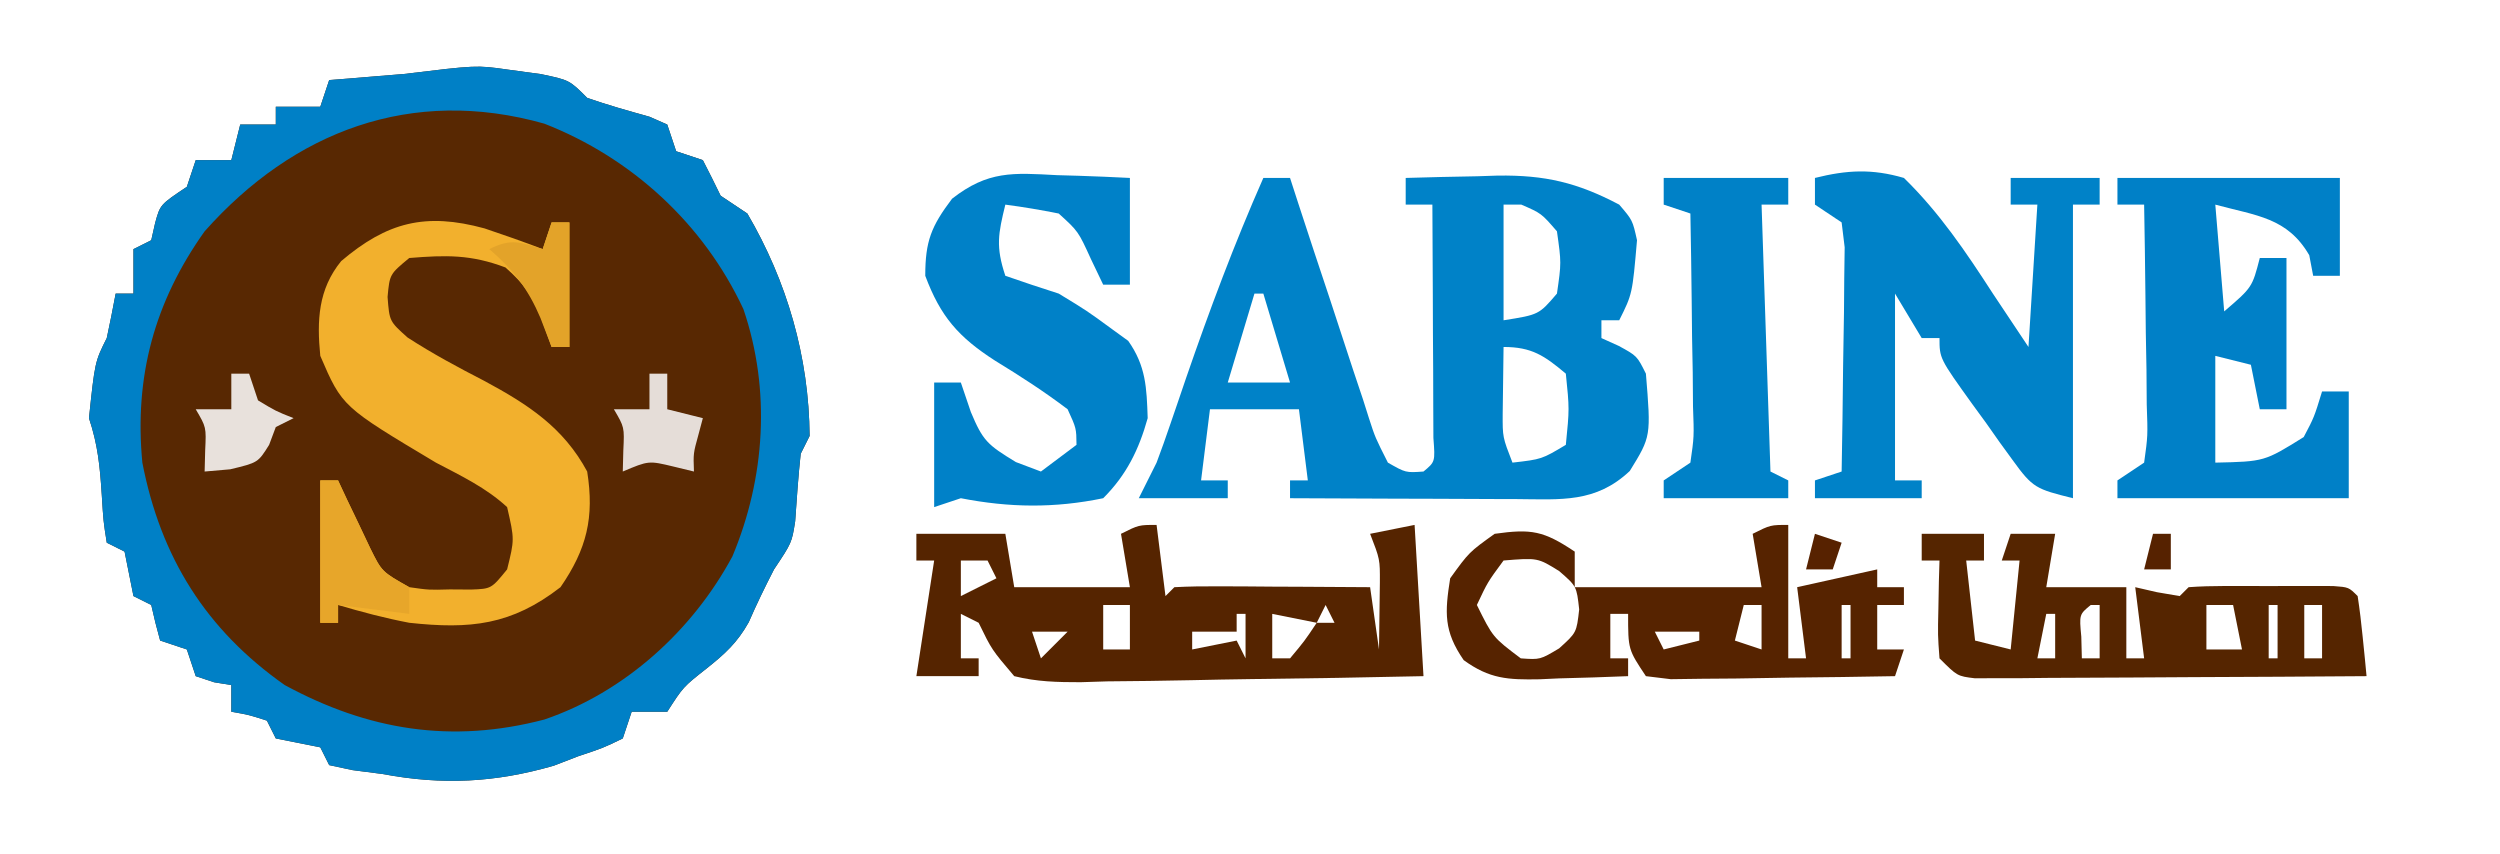 <?xml version="1.0" encoding="UTF-8"?>
<svg version="1.1" xmlns="http://www.w3.org/2000/svg" width="281" height="96">
<path d="M0 0 C1.258 0.171 2.516 0.343 3.812 0.52 C7 1.188 7 1.188 9 3.188 C11.312 3.998 13.646 4.648 16.004 5.309 C16.992 5.744 16.992 5.744 18 6.188 C18.495 7.673 18.495 7.673 19 9.188 C19.99 9.518 20.98 9.848 22 10.188 C22.684 11.512 23.35 12.846 24 14.188 C24.99 14.848 25.98 15.508 27 16.188 C31.47 23.823 33.933 32.329 34 41.188 C33.505 42.178 33.505 42.178 33 43.188 C32.727 45.715 32.554 48.242 32.379 50.777 C32 53.188 32 53.188 30 56.188 C28.99 58.144 28.037 60.101 27.16 62.121 C25.86 64.437 24.505 65.664 22.438 67.312 C19.79 69.397 19.79 69.397 18 72.188 C16.68 72.188 15.36 72.188 14 72.188 C13.505 73.672 13.505 73.672 13 75.188 C10.812 76.25 10.812 76.25 8 77.188 C7.093 77.538 6.185 77.889 5.25 78.25 C-1.338 80.15 -7.237 80.463 -14 79.188 C-15.114 79.043 -16.227 78.899 -17.375 78.75 C-18.674 78.472 -18.674 78.472 -20 78.188 C-20.495 77.198 -20.495 77.198 -21 76.188 C-21.825 76.022 -22.65 75.858 -23.5 75.688 C-24.325 75.522 -25.15 75.358 -26 75.188 C-26.495 74.198 -26.495 74.198 -27 73.188 C-29.025 72.535 -29.025 72.535 -31 72.188 C-31 71.198 -31 70.207 -31 69.188 C-31.639 69.084 -32.279 68.981 -32.938 68.875 C-33.618 68.648 -34.299 68.421 -35 68.188 C-35.33 67.198 -35.66 66.207 -36 65.188 C-36.99 64.858 -37.98 64.528 -39 64.188 C-39.372 62.864 -39.706 61.53 -40 60.188 C-40.66 59.858 -41.32 59.528 -42 59.188 C-42.333 57.521 -42.667 55.854 -43 54.188 C-43.66 53.858 -44.32 53.528 -45 53.188 C-45.379 50.789 -45.379 50.789 -45.562 47.812 C-45.767 44.651 -45.994 42.206 -47 39.188 C-46.333 32.854 -46.333 32.854 -45 30.188 C-44.644 28.526 -44.308 26.859 -44 25.188 C-43.34 25.188 -42.68 25.188 -42 25.188 C-42 23.538 -42 21.887 -42 20.188 C-41.34 19.858 -40.68 19.527 -40 19.188 C-39.856 18.548 -39.711 17.909 -39.562 17.25 C-39 15.188 -39 15.188 -36 13.188 C-35.67 12.197 -35.34 11.207 -35 10.188 C-33.68 10.188 -32.36 10.188 -31 10.188 C-30.67 8.867 -30.34 7.548 -30 6.188 C-28.68 6.188 -27.36 6.188 -26 6.188 C-26 5.527 -26 4.867 -26 4.188 C-24.35 4.188 -22.7 4.188 -21 4.188 C-20.67 3.197 -20.34 2.208 -20 1.188 C-18.844 1.097 -18.844 1.097 -17.664 1.004 C-16.16 0.878 -16.16 0.878 -14.625 0.75 C-13.627 0.669 -12.63 0.588 -11.602 0.504 C-3.435 -0.489 -3.435 -0.489 0 0 Z " fill="#582802" transform="translate(57,7.812)"/>
<path d="M0 0 C1.258 0.171 2.516 0.343 3.812 0.52 C7 1.188 7 1.188 9 3.188 C11.312 3.998 13.646 4.648 16.004 5.309 C16.992 5.744 16.992 5.744 18 6.188 C18.495 7.673 18.495 7.673 19 9.188 C19.99 9.518 20.98 9.848 22 10.188 C22.684 11.512 23.35 12.846 24 14.188 C24.99 14.848 25.98 15.508 27 16.188 C31.47 23.823 33.933 32.329 34 41.188 C33.505 42.178 33.505 42.178 33 43.188 C32.727 45.715 32.554 48.242 32.379 50.777 C32 53.188 32 53.188 30 56.188 C28.99 58.144 28.037 60.101 27.16 62.121 C25.86 64.437 24.505 65.664 22.438 67.312 C19.79 69.397 19.79 69.397 18 72.188 C16.68 72.188 15.36 72.188 14 72.188 C13.505 73.672 13.505 73.672 13 75.188 C10.812 76.25 10.812 76.25 8 77.188 C7.093 77.538 6.185 77.889 5.25 78.25 C-1.338 80.15 -7.237 80.463 -14 79.188 C-15.114 79.043 -16.227 78.899 -17.375 78.75 C-18.674 78.472 -18.674 78.472 -20 78.188 C-20.495 77.198 -20.495 77.198 -21 76.188 C-21.825 76.022 -22.65 75.858 -23.5 75.688 C-24.325 75.522 -25.15 75.358 -26 75.188 C-26.495 74.198 -26.495 74.198 -27 73.188 C-29.025 72.535 -29.025 72.535 -31 72.188 C-31 71.198 -31 70.207 -31 69.188 C-31.639 69.084 -32.279 68.981 -32.938 68.875 C-33.618 68.648 -34.299 68.421 -35 68.188 C-35.33 67.198 -35.66 66.207 -36 65.188 C-36.99 64.858 -37.98 64.528 -39 64.188 C-39.372 62.864 -39.706 61.53 -40 60.188 C-40.66 59.858 -41.32 59.528 -42 59.188 C-42.333 57.521 -42.667 55.854 -43 54.188 C-43.66 53.858 -44.32 53.528 -45 53.188 C-45.379 50.789 -45.379 50.789 -45.562 47.812 C-45.767 44.651 -45.994 42.206 -47 39.188 C-46.333 32.854 -46.333 32.854 -45 30.188 C-44.644 28.526 -44.308 26.859 -44 25.188 C-43.34 25.188 -42.68 25.188 -42 25.188 C-42 23.538 -42 21.887 -42 20.188 C-41.34 19.858 -40.68 19.527 -40 19.188 C-39.856 18.548 -39.711 17.909 -39.562 17.25 C-39 15.188 -39 15.188 -36 13.188 C-35.67 12.197 -35.34 11.207 -35 10.188 C-33.68 10.188 -32.36 10.188 -31 10.188 C-30.67 8.867 -30.34 7.548 -30 6.188 C-28.68 6.188 -27.36 6.188 -26 6.188 C-26 5.527 -26 4.867 -26 4.188 C-24.35 4.188 -22.7 4.188 -21 4.188 C-20.67 3.197 -20.34 2.208 -20 1.188 C-18.844 1.097 -18.844 1.097 -17.664 1.004 C-16.16 0.878 -16.16 0.878 -14.625 0.75 C-13.627 0.669 -12.63 0.588 -11.602 0.504 C-3.435 -0.489 -3.435 -0.489 0 0 Z M-34 18.188 C-39.636 26.112 -41.925 34.514 -41 44.188 C-38.942 54.814 -33.873 62.945 -25 69.188 C-15.639 74.268 -6.252 75.805 4.188 73.062 C13.196 69.998 20.835 63.079 25.324 54.723 C29.01 45.915 29.663 36.039 26.562 26.938 C22.083 17.33 13.983 9.915 4.18 6.086 C-10.746 1.868 -23.997 6.938 -34 18.188 Z " fill="#0080C6" transform="translate(57,7.812)"/>
<path d="M0 0 C0.99 0 1.98 0 3 0 C3.312 0.964 3.625 1.928 3.946 2.922 C5.108 6.492 6.29 10.056 7.48 13.617 C7.992 15.16 8.498 16.705 8.999 18.253 C9.718 20.475 10.458 22.689 11.203 24.902 C11.423 25.597 11.643 26.292 11.87 27.008 C12.571 29.174 12.571 29.174 14 32 C16.006 33.143 16.006 33.143 18 33 C19.318 31.908 19.318 31.908 19.114 29.224 C19.108 28.015 19.103 26.805 19.098 25.559 C19.094 24.253 19.091 22.948 19.088 21.604 C19.08 20.215 19.071 18.826 19.062 17.438 C19.057 16.045 19.053 14.652 19.049 13.26 C19.037 9.84 19.021 6.42 19 3 C18.01 3 17.02 3 16 3 C16 2.01 16 1.02 16 0 C18.688 -0.082 21.374 -0.141 24.062 -0.188 C24.815 -0.213 25.567 -0.238 26.342 -0.264 C31.668 -0.333 35.271 0.511 40 3 C41.5 4.75 41.5 4.75 42 7 C41.479 13.042 41.479 13.042 40 16 C39.34 16 38.68 16 38 16 C38 16.66 38 17.32 38 18 C38.639 18.289 39.279 18.578 39.938 18.875 C42 20 42 20 43 22 C43.579 29.062 43.579 29.062 41.188 32.938 C37.355 36.551 33.455 36.134 28.488 36.098 C27.76 36.096 27.032 36.095 26.282 36.093 C23.958 36.088 21.636 36.075 19.312 36.062 C17.736 36.057 16.16 36.053 14.584 36.049 C10.723 36.038 6.861 36.021 3 36 C3 35.34 3 34.68 3 34 C3.66 34 4.32 34 5 34 C4.67 31.36 4.34 28.72 4 26 C0.7 26 -2.6 26 -6 26 C-6.33 28.64 -6.66 31.28 -7 34 C-6.01 34 -5.02 34 -4 34 C-4 34.66 -4 35.32 -4 36 C-7.3 36 -10.6 36 -14 36 C-13.34 34.68 -12.68 33.36 -12 32 C-11.458 30.561 -10.943 29.112 -10.449 27.656 C-10.165 26.827 -9.881 25.998 -9.588 25.144 C-9.291 24.271 -8.994 23.399 -8.688 22.5 C-6.057 14.869 -3.259 7.389 0 0 Z M27 3 C27 7.29 27 11.58 27 16 C30.971 15.372 30.971 15.372 33 13 C33.5 9.542 33.5 9.542 33 6 C31.252 3.979 31.252 3.979 29 3 C28.34 3 27.68 3 27 3 Z M-1 13 C-1.99 16.3 -2.98 19.6 -4 23 C-1.69 23 0.62 23 3 23 C2.01 19.7 1.02 16.4 0 13 C-0.33 13 -0.66 13 -1 13 Z M27 19 C26.973 20.604 26.954 22.208 26.938 23.812 C26.926 24.706 26.914 25.599 26.902 26.52 C26.89 29.134 26.89 29.134 28 32 C31.291 31.621 31.291 31.621 34 30 C34.404 25.957 34.404 25.957 34 22 C31.591 19.972 30.17 19 27 19 Z " fill="#0082C8" transform="translate(142,20)"/>
<path d="M0 0 C2.198 0.735 4.374 1.503 6.539 2.328 C6.869 1.338 7.199 0.348 7.539 -0.672 C8.199 -0.672 8.859 -0.672 9.539 -0.672 C9.539 3.948 9.539 8.568 9.539 13.328 C8.879 13.328 8.219 13.328 7.539 13.328 C7.147 12.235 6.755 11.142 6.352 10.016 C5.22 7.428 4.521 6.312 2.352 4.391 C-1.528 2.925 -4.319 2.989 -8.461 3.328 C-10.66 5.149 -10.66 5.149 -10.898 7.703 C-10.691 10.44 -10.691 10.44 -8.648 12.266 C-5.824 14.093 -3.01 15.603 -0.023 17.141 C4.85 19.762 8.869 22.357 11.539 27.328 C12.354 32.491 11.5 36.031 8.539 40.328 C3.024 44.605 -1.61 45.074 -8.461 44.328 C-11.204 43.805 -13.778 43.123 -16.461 42.328 C-16.461 42.988 -16.461 43.648 -16.461 44.328 C-17.121 44.328 -17.781 44.328 -18.461 44.328 C-18.461 39.048 -18.461 33.768 -18.461 28.328 C-17.801 28.328 -17.141 28.328 -16.461 28.328 C-16.135 29.027 -15.809 29.725 -15.473 30.445 C-15.036 31.355 -14.599 32.265 -14.148 33.203 C-13.719 34.108 -13.29 35.013 -12.848 35.945 C-11.541 38.593 -11.541 38.593 -8.461 40.328 C-6.245 40.644 -6.245 40.644 -3.898 40.578 C-3.113 40.583 -2.328 40.588 -1.52 40.594 C0.762 40.512 0.762 40.512 2.539 38.328 C3.374 34.957 3.374 34.957 2.539 31.328 C0.173 29.144 -2.625 27.819 -5.461 26.328 C-15.998 20.037 -15.998 20.037 -18.461 14.328 C-18.854 10.365 -18.7 6.847 -16.113 3.676 C-10.949 -0.702 -6.647 -1.815 0 0 Z " fill="#F2B02D" transform="translate(54.461,25.672)"/>
<path d="M0 0 C3.606 -0.898 6.412 -1.048 10 0 C13.997 3.9 16.977 8.329 20 13 C21.98 15.97 21.98 15.97 24 19 C24.33 13.72 24.66 8.44 25 3 C24.01 3 23.02 3 22 3 C22 2.01 22 1.02 22 0 C25.3 0 28.6 0 32 0 C32 0.99 32 1.98 32 3 C31.01 3 30.02 3 29 3 C29 13.89 29 24.78 29 36 C24.859 34.965 24.492 34.867 22.203 31.691 C21.72 31.027 21.236 30.362 20.738 29.678 C20.247 28.98 19.756 28.282 19.25 27.562 C18.743 26.868 18.237 26.174 17.715 25.459 C14 20.287 14 20.287 14 18 C13.34 18 12.68 18 12 18 C11.01 16.35 10.02 14.7 9 13 C9 19.93 9 26.86 9 34 C9.99 34 10.98 34 12 34 C12 34.66 12 35.32 12 36 C8.04 36 4.08 36 0 36 C0 35.34 0 34.68 0 34 C1.485 33.505 1.485 33.505 3 33 C3.074 29.049 3.129 25.098 3.165 21.147 C3.187 19.141 3.225 17.135 3.264 15.129 C3.273 13.872 3.283 12.615 3.293 11.32 C3.317 9.576 3.317 9.576 3.341 7.797 C3.228 6.874 3.116 5.951 3 5 C2.01 4.34 1.02 3.68 0 3 C0 2.01 0 1.02 0 0 Z " fill="#0082C8" transform="translate(204,20)"/>
<path d="M0 0 C8.25 0 16.5 0 25 0 C25 3.63 25 7.26 25 11 C24.01 11 23.02 11 22 11 C21.856 10.237 21.711 9.474 21.562 8.688 C19.095 4.443 15.636 4.258 11 3 C11.33 6.96 11.66 10.92 12 15 C15.149 12.298 15.149 12.298 16 9 C16.99 9 17.98 9 19 9 C19 14.61 19 20.22 19 26 C18.01 26 17.02 26 16 26 C15.67 24.35 15.34 22.7 15 21 C13.68 20.67 12.36 20.34 11 20 C11 23.96 11 27.92 11 32 C16.519 31.877 16.519 31.877 20.938 29.125 C22.11 26.904 22.11 26.904 23 24 C23.99 24 24.98 24 26 24 C26 27.96 26 31.92 26 36 C17.42 36 8.84 36 0 36 C0 35.34 0 34.68 0 34 C0.99 33.34 1.98 32.68 3 32 C3.418 28.991 3.418 28.991 3.293 25.461 C3.283 24.159 3.274 22.857 3.264 21.516 C3.239 20.135 3.213 18.755 3.188 17.375 C3.172 15.987 3.159 14.599 3.146 13.211 C3.111 9.807 3.062 6.404 3 3 C2.01 3 1.02 3 0 3 C0 2.01 0 1.02 0 0 Z " fill="#0080C7" transform="translate(238,20)"/>
<path d="M0 0 C0.33 2.64 0.66 5.28 1 8 C1.33 7.67 1.66 7.34 2 7 C3.635 6.913 5.273 6.893 6.91 6.902 C8.394 6.907 8.394 6.907 9.908 6.912 C10.949 6.92 11.99 6.929 13.062 6.938 C14.63 6.944 14.63 6.944 16.229 6.951 C18.819 6.963 21.41 6.979 24 7 C24.495 10.465 24.495 10.465 25 14 C25.027 12.396 25.046 10.792 25.062 9.188 C25.074 8.294 25.086 7.401 25.098 6.48 C25.11 3.866 25.11 3.866 24 1 C25.65 0.67 27.3 0.34 29 0 C29.495 8.415 29.495 8.415 30 17 C23.522 17.148 17.045 17.257 10.566 17.33 C8.362 17.36 6.159 17.401 3.955 17.453 C0.787 17.525 -2.379 17.559 -5.547 17.586 C-6.532 17.617 -7.518 17.648 -8.533 17.68 C-11.159 17.681 -13.452 17.635 -16 17 C-18.528 14.026 -18.528 14.026 -20 11 C-20.66 10.67 -21.32 10.34 -22 10 C-22 11.65 -22 13.3 -22 15 C-21.34 15 -20.68 15 -20 15 C-20 15.66 -20 16.32 -20 17 C-22.31 17 -24.62 17 -27 17 C-26.34 12.71 -25.68 8.42 -25 4 C-25.66 4 -26.32 4 -27 4 C-27 3.01 -27 2.02 -27 1 C-23.7 1 -20.4 1 -17 1 C-16.67 2.98 -16.34 4.96 -16 7 C-11.71 7 -7.42 7 -3 7 C-3.33 5.02 -3.66 3.04 -4 1 C-2 0 -2 0 0 0 Z M-22 4 C-22 5.32 -22 6.64 -22 8 C-20.68 7.34 -19.36 6.68 -18 6 C-18.33 5.34 -18.66 4.68 -19 4 C-19.99 4 -20.98 4 -22 4 Z M-6 9 C-6 10.65 -6 12.3 -6 14 C-5.01 14 -4.02 14 -3 14 C-3 12.35 -3 10.7 -3 9 C-3.99 9 -4.98 9 -6 9 Z M19 9 C18.67 9.66 18.34 10.32 18 11 C18.66 11 19.32 11 20 11 C19.67 10.34 19.34 9.68 19 9 Z M13 10 C13 11.65 13 13.3 13 15 C13.66 15 14.32 15 15 15 C16.637 13.04 16.637 13.04 18 11 C16.35 10.67 14.7 10.34 13 10 Z M-14 12 C-13.67 12.99 -13.34 13.98 -13 15 C-12.01 14.01 -11.02 13.02 -10 12 C-11.32 12 -12.64 12 -14 12 Z M9 10 C9 10.66 9 11.32 9 12 C7.35 12 5.7 12 4 12 C4 12.66 4 13.32 4 14 C5.65 13.67 7.3 13.34 9 13 C9.33 13.66 9.66 14.32 10 15 C10 13.35 10 11.7 10 10 C9.67 10 9.34 10 9 10 Z " fill="#552400" transform="translate(130,59)"/>
<path d="M0 0 C0.788 0.023 1.577 0.045 2.389 0.068 C4.322 0.127 6.255 0.217 8.188 0.312 C8.188 4.272 8.188 8.232 8.188 12.312 C7.197 12.312 6.207 12.312 5.188 12.312 C4.507 10.889 4.507 10.889 3.812 9.438 C2.385 6.309 2.385 6.309 0.188 4.312 C-1.801 3.915 -3.802 3.575 -5.812 3.312 C-6.612 6.599 -6.909 8.023 -5.812 11.312 C-3.822 12.007 -1.82 12.669 0.188 13.312 C3.375 15.25 3.375 15.25 6.188 17.312 C7.085 17.962 7.085 17.962 8 18.625 C9.993 21.456 10.074 23.894 10.188 27.312 C9.198 30.851 7.814 33.686 5.188 36.312 C-0.287 37.445 -5.34 37.38 -10.812 36.312 C-12.297 36.807 -12.297 36.807 -13.812 37.312 C-13.812 32.693 -13.812 28.073 -13.812 23.312 C-12.822 23.312 -11.832 23.312 -10.812 23.312 C-10.441 24.406 -10.07 25.499 -9.688 26.625 C-8.333 29.858 -7.836 30.298 -4.625 32.25 C-3.233 32.776 -3.233 32.776 -1.812 33.312 C-0.492 32.322 0.828 31.332 2.188 30.312 C2.168 28.447 2.168 28.447 1.188 26.312 C-1.46 24.307 -4.148 22.573 -6.977 20.844 C-11.087 18.196 -13.098 15.894 -14.812 11.312 C-14.812 7.423 -14.147 5.756 -11.801 2.648 C-7.76 -0.51 -4.963 -0.27 0 0 Z " fill="#0081C8" transform="translate(118.812,19.688)"/>
<path d="M0 0 C0 4.95 0 9.9 0 15 C0.66 15 1.32 15 2 15 C1.505 11.04 1.505 11.04 1 7 C3.97 6.34 6.94 5.68 10 5 C10 5.66 10 6.32 10 7 C10.99 7 11.98 7 13 7 C13 7.66 13 8.32 13 9 C12.01 9 11.02 9 10 9 C10 10.65 10 12.3 10 14 C10.99 14 11.98 14 13 14 C12.67 14.99 12.34 15.98 12 17 C8.049 17.074 4.098 17.129 0.147 17.165 C-1.859 17.187 -3.865 17.225 -5.871 17.264 C-7.128 17.273 -8.385 17.283 -9.68 17.293 C-11.424 17.317 -11.424 17.317 -13.203 17.341 C-14.126 17.228 -15.049 17.116 -16 17 C-18 14 -18 14 -18 10 C-18.66 10 -19.32 10 -20 10 C-20 11.65 -20 13.3 -20 15 C-19.34 15 -18.68 15 -18 15 C-18 15.66 -18 16.32 -18 17 C-20.584 17.108 -23.164 17.187 -25.75 17.25 C-26.48 17.284 -27.209 17.317 -27.961 17.352 C-31.511 17.416 -33.568 17.314 -36.48 15.199 C-38.731 11.941 -38.61 9.866 -38 6 C-35.875 3.062 -35.875 3.062 -33 1 C-28.858 0.42 -27.518 0.655 -24 3 C-24 4.32 -24 5.64 -24 7 C-17.07 7 -10.14 7 -3 7 C-3.495 4.03 -3.495 4.03 -4 1 C-2 0 -2 0 0 0 Z M-32 4 C-33.79 6.427 -33.79 6.427 -35 9 C-33.205 12.633 -33.205 12.633 -30.062 15 C-27.888 15.154 -27.888 15.154 -25.75 13.875 C-23.794 12.109 -23.794 12.109 -23.5 9.5 C-23.787 6.894 -23.787 6.894 -25.75 5.188 C-28.166 3.689 -28.166 3.689 -32 4 Z M-5 9 C-5.33 10.32 -5.66 11.64 -6 13 C-5.01 13.33 -4.02 13.66 -3 14 C-3 12.35 -3 10.7 -3 9 C-3.66 9 -4.32 9 -5 9 Z M6 9 C6 10.98 6 12.96 6 15 C6.33 15 6.66 15 7 15 C7 13.02 7 11.04 7 9 C6.67 9 6.34 9 6 9 Z M-15 12 C-14.67 12.66 -14.34 13.32 -14 14 C-12.68 13.67 -11.36 13.34 -10 13 C-10 12.67 -10 12.34 -10 12 C-11.65 12 -13.3 12 -15 12 Z " fill="#562300" transform="translate(201,59)"/>
<path d="M0 0 C2.31 0 4.62 0 7 0 C7 0.99 7 1.98 7 3 C6.34 3 5.68 3 5 3 C5.33 5.97 5.66 8.94 6 12 C7.32 12.33 8.64 12.66 10 13 C10.33 9.7 10.66 6.4 11 3 C10.34 3 9.68 3 9 3 C9.33 2.01 9.66 1.02 10 0 C11.65 0 13.3 0 15 0 C14.67 1.98 14.34 3.96 14 6 C16.97 6 19.94 6 23 6 C23 8.64 23 11.28 23 14 C23.66 14 24.32 14 25 14 C24.67 11.36 24.34 8.72 24 6 C24.804 6.186 25.609 6.371 26.438 6.562 C27.283 6.707 28.129 6.851 29 7 C29.33 6.67 29.66 6.34 30 6 C31.33 5.902 32.666 5.869 34 5.867 C34.804 5.866 35.609 5.865 36.438 5.863 C37.283 5.867 38.129 5.871 39 5.875 C40.268 5.869 40.268 5.869 41.562 5.863 C42.367 5.865 43.171 5.866 44 5.867 C44.742 5.868 45.485 5.869 46.25 5.871 C48 6 48 6 49 7 C49.232 8.515 49.412 10.038 49.562 11.562 C49.646 12.389 49.73 13.215 49.816 14.066 C49.877 14.704 49.938 15.343 50 16 C43.486 16.051 36.971 16.086 30.457 16.11 C28.239 16.12 26.022 16.134 23.804 16.151 C20.622 16.175 17.44 16.186 14.258 16.195 C12.764 16.211 12.764 16.211 11.24 16.227 C9.859 16.227 9.859 16.227 8.45 16.227 C7.637 16.231 6.824 16.236 5.987 16.241 C4 16 4 16 2 14 C1.805 11.398 1.805 11.398 1.875 8.375 C1.893 7.372 1.911 6.369 1.93 5.336 C1.953 4.565 1.976 3.794 2 3 C1.34 3 0.68 3 0 3 C0 2.01 0 1.02 0 0 Z M19 8 C17.704 9.066 17.704 9.066 17.938 11.562 C17.958 12.367 17.979 13.171 18 14 C18.66 14 19.32 14 20 14 C20 12.02 20 10.04 20 8 C19.67 8 19.34 8 19 8 Z M32 8 C32 9.65 32 11.3 32 13 C33.32 13 34.64 13 36 13 C35.67 11.35 35.34 9.7 35 8 C34.01 8 33.02 8 32 8 Z M39 8 C39 9.98 39 11.96 39 14 C39.33 14 39.66 14 40 14 C40 12.02 40 10.04 40 8 C39.67 8 39.34 8 39 8 Z M43 8 C43 9.98 43 11.96 43 14 C43.66 14 44.32 14 45 14 C45 12.02 45 10.04 45 8 C44.34 8 43.68 8 43 8 Z M14 9 C13.67 10.65 13.34 12.3 13 14 C13.66 14 14.32 14 15 14 C15 12.35 15 10.7 15 9 C14.67 9 14.34 9 14 9 Z " fill="#552500" transform="translate(216,60)"/>
<path d="M0 0 C4.62 0 9.24 0 14 0 C14 0.99 14 1.98 14 3 C13.01 3 12.02 3 11 3 C11.33 12.9 11.66 22.8 12 33 C12.66 33.33 13.32 33.66 14 34 C14 34.66 14 35.32 14 36 C9.38 36 4.76 36 0 36 C0 35.34 0 34.68 0 34 C0.99 33.34 1.98 32.68 3 32 C3.418 29.089 3.418 29.089 3.293 25.68 C3.283 24.423 3.274 23.166 3.264 21.871 C3.226 19.893 3.226 19.893 3.188 17.875 C3.172 16.535 3.159 15.195 3.146 13.855 C3.111 10.57 3.062 7.285 3 4 C2.01 3.67 1.02 3.34 0 3 C0 2.01 0 1.02 0 0 Z " fill="#0081C7" transform="translate(187,20)"/>
<path d="M0 0 C0.66 0 1.32 0 2 0 C2.326 0.699 2.652 1.397 2.988 2.117 C3.425 3.027 3.862 3.937 4.312 4.875 C4.742 5.78 5.171 6.685 5.613 7.617 C6.92 10.264 6.92 10.264 10 12 C10 12.99 10 13.98 10 15 C7.36 14.67 4.72 14.34 2 14 C2 14.66 2 15.32 2 16 C1.34 16 0.68 16 0 16 C0 10.72 0 5.44 0 0 Z " fill="#E7A62A" transform="translate(36,54)"/>
<path d="M0 0 C0.66 0 1.32 0 2 0 C2 4.62 2 9.24 2 14 C1.34 14 0.68 14 0 14 C-0.619 12.391 -0.619 12.391 -1.25 10.75 C-2.637 7.477 -4.28 5.345 -7 3 C-4.509 1.755 -3.589 2.223 -1 3 C-0.67 2.01 -0.34 1.02 0 0 Z " fill="#E3A329" transform="translate(62,25)"/>
<path d="M0 0 C0.66 0 1.32 0 2 0 C2 1.32 2 2.64 2 4 C3.32 4.33 4.64 4.66 6 5 C5.835 5.619 5.67 6.237 5.5 6.875 C4.924 8.961 4.924 8.961 5 11 C4.237 10.814 3.474 10.629 2.688 10.438 C-0.09 9.772 -0.09 9.772 -3 11 C-2.979 10.216 -2.959 9.432 -2.938 8.625 C-2.813 6.019 -2.813 6.019 -4 4 C-2.68 4 -1.36 4 0 4 C0 2.68 0 1.36 0 0 Z " fill="#E5DDD8" transform="translate(73,42)"/>
<path d="M0 0 C0.66 0 1.32 0 2 0 C2.33 0.99 2.66 1.98 3 3 C5 4.209 5 4.209 7 5 C6.01 5.495 6.01 5.495 5 6 C4.753 6.66 4.505 7.32 4.25 8 C3 10 3 10 -0.125 10.75 C-1.548 10.874 -1.548 10.874 -3 11 C-2.979 10.216 -2.959 9.432 -2.938 8.625 C-2.813 6.019 -2.813 6.019 -4 4 C-2.68 4 -1.36 4 0 4 C0 2.68 0 1.36 0 0 Z " fill="#E8E1DC" transform="translate(26,42)"/>
<path d="M0 0 C0.99 0.33 1.98 0.66 3 1 C2.67 1.99 2.34 2.98 2 4 C1.01 4 0.02 4 -1 4 C-0.67 2.68 -0.34 1.36 0 0 Z " fill="#572200" transform="translate(204,60)"/>
<path d="M0 0 C0.66 0 1.32 0 2 0 C2 1.32 2 2.64 2 4 C1.01 4 0.02 4 -1 4 C-0.67 2.68 -0.34 1.36 0 0 Z " fill="#562200" transform="translate(242,60)"/>
</svg>
